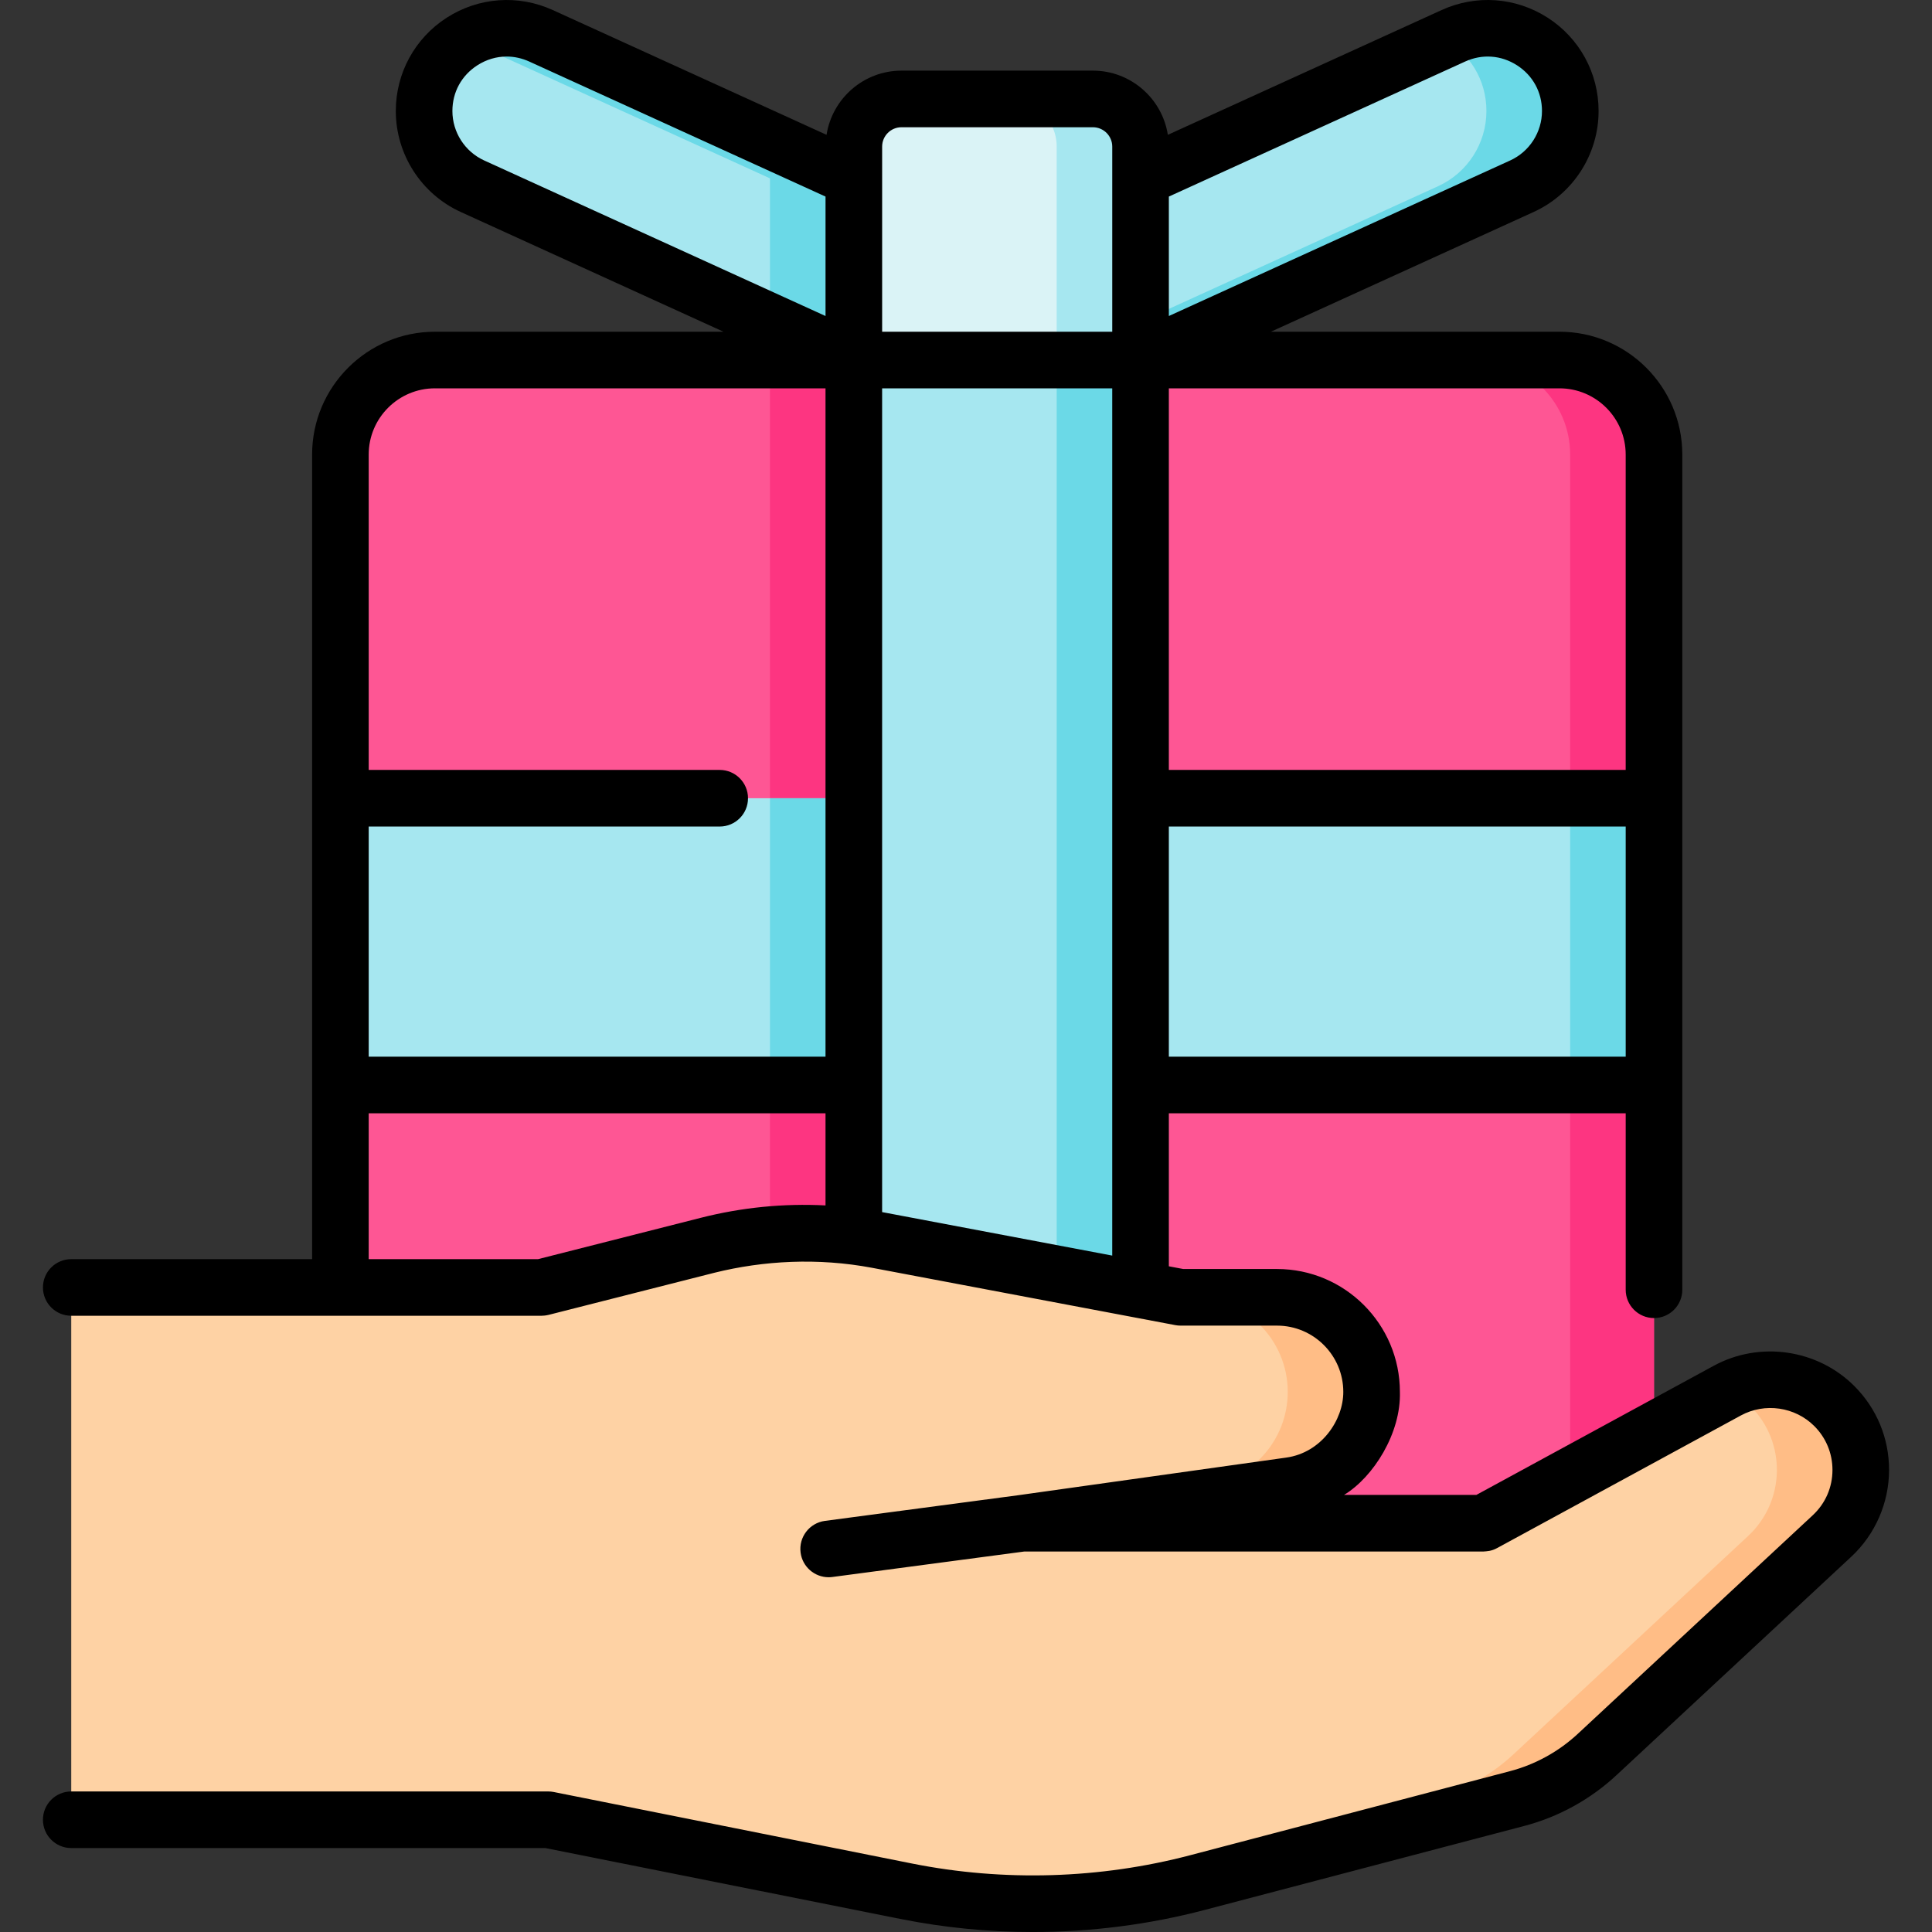 <svg id="Capa_1" enable-background="new 0 0 511.966 511.966" height="512" viewBox="0 0 511.966 511.966" width="512" xmlns="http://www.w3.org/2000/svg"><rect x="0" y="0" width="511.966" height="511.966" fill="#333333" stroke="none"/><g><g><path d="m438.298 120.451v283.186h-348.098v-283.186c0-13.833 11.214-25.047 25.047-25.047h298.003c13.834-.001 25.048 11.213 25.048 25.047z" fill="#fe5694"/><path d="m204.039 95.403h75.977v308.235h-75.977z" fill="#fd3581"/><path d="m413.25 95.403h-22.222c13.833 0 25.047 11.214 25.047 25.047v283.186h22.222v-283.185c.001-13.834-11.213-25.048-25.047-25.048z" fill="#fd3581"/><path d="m90.205 211.526h348.092v75.989h-348.092z" fill="#a6e7f0"/><path d="m204.037 211.526h75.979v75.989h-75.979z" fill="#6bd9e7"/><path d="m416.076 211.528h22.222v75.984h-22.222z" fill="#6bd9e7"/><path d="m226.261 95.403h75.977v308.235h-75.977z" fill="#a6e7f0"/><path d="m280.015 95.403h22.222v308.235h-22.222z" fill="#6bd9e7"/><path d="m289.608 26.218h-50.719c-6.975 0-12.629 5.654-12.629 12.629v56.556h75.977v-56.556c0-6.975-5.654-12.629-12.629-12.629z" fill="#daf3f6"/><path d="m289.608 26.218h-22.222c6.975 0 12.629 5.654 12.629 12.629v56.556h22.222v-56.556c0-6.975-5.654-12.629-12.629-12.629z" fill="#a6e7f0"/><path d="m143.369 9.488 82.891 37.777v48.138l-101.056-46.055c-7.808-3.558-12.819-11.349-12.819-19.93-.001-15.938 16.481-26.539 30.984-19.93z" fill="#a6e7f0"/><path d="m143.369 9.488c-6.903-3.146-14.251-2.387-20.06.985l80.73 36.792v38.011l22.222 10.127v-48.138z" fill="#6bd9e7"/><path d="m385.129 9.488-82.892 37.777v48.138l101.057-46.055c7.808-3.558 12.819-11.349 12.819-19.93 0-15.938-16.481-26.539-30.984-19.93z" fill="#a6e7f0"/><path d="m385.129 9.488-2.162.985c6.395 3.712 10.924 10.593 10.924 18.945 0 8.581-5.011 16.371-12.819 19.93l-78.835 35.928v10.127l101.057-46.055c7.808-3.559 12.819-11.349 12.819-19.93 0-15.938-16.481-26.539-30.984-19.93z" fill="#6bd9e7"/><g><path d="m18.879 341.168h124.637l127.429 62.47h122.192l64.591-35.139c9.314-5.067 20.853-3.399 28.35 4.099 9.582 9.582 9.301 25.203-.621 34.433l-62.225 57.893c-6.005 5.587-13.3 9.602-21.233 11.687l-84.653 22.249c-25.197 6.622-51.572 7.414-77.121 2.314l-94.964-18.955h-126.382z" fill="#fed2a4"/><g><path d="m486.079 372.598c-7.413-7.413-18.772-9.116-28.03-4.256 2.1 1.101 4.066 2.514 5.808 4.256 9.582 9.582 9.301 25.203-.621 34.433l-62.225 57.893c-6.005 5.587-13.3 9.602-21.233 11.687l-84.653 22.249c-10.651 2.799-21.514 4.545-32.435 5.256 18.335 1.189 36.792-.56 54.657-5.256l84.653-22.248c7.933-2.085 15.228-6.1 21.233-11.687l62.225-57.893c9.922-9.231 10.204-24.852.621-34.434z" fill="#ffbd86"/></g><path d="m143.516 341.168 43.996-11.181c14.713-3.739 30.066-4.216 44.983-1.396l80.345 15.188h25.553c13.845 0 25.069 11.224 25.069 25.069 0 12.498-9.206 23.087-21.583 24.826l-70.935 9.963h-127.428z" fill="#fed2a4"/><g><path d="m338.393 343.779h-22.222c13.845 0 25.069 11.224 25.069 25.069 0 12.498-9.206 23.087-21.583 24.826l-70.935 9.963h22.222l70.935-9.963c12.377-1.738 21.582-12.328 21.582-24.826.002-13.845-11.222-25.069-25.068-25.069z" fill="#ffbd86"/></g></g></g><path d="m491.382 367.29c-9.776-9.777-25.088-11.988-37.236-5.378l-62.915 34.226h-35.067c7.826-4.734 15.123-16.412 14.799-27.293 0-17.957-14.609-32.566-32.566-32.566h-24.85l-3.811-.72v-40.542h121.062v46.761c0 4.142 3.358 7.5 7.5 7.5s7.5-3.358 7.5-7.5v-221.327c0-17.946-14.6-32.546-32.546-32.546h-76.474l69.628-31.732c10.454-4.764 17.209-15.266 17.209-26.755 0-10.048-5.045-19.292-13.497-24.729-8.45-5.435-18.954-6.193-28.099-2.026l-72.549 33.064c-1.507-9.619-9.827-17.008-19.862-17.008h-50.718c-10.035 0-18.354 7.39-19.862 17.008l-72.549-33.063c-9.143-4.167-19.648-3.41-28.099 2.026s-13.497 14.68-13.497 24.729c0 11.488 6.755 21.99 17.209 26.755l69.628 31.732h-76.47c-17.946 0-32.546 14.6-32.546 32.546v213.213h-63.828c-4.142 0-7.5 3.358-7.5 7.5s3.358 7.5 7.5 7.5h124.643c.44-.022.959-.025 1.847-.231l43.995-11.176c12.98-3.213 27.37-4.005 41.744-1.297l80.346 15.188c.459.087.926.13 1.393.13h25.553c9.686 0 17.566 7.88 17.566 17.566.016 7.437-5.766 16.103-15.124 17.406l-70.877 9.953-51.361 6.818c-4.106.545-6.993 4.315-6.448 8.421.5 3.771 3.722 6.514 7.425 6.514.329 0 .662-.022.996-.066l50.869-6.752h121.696c.889-.078 2.032-.063 3.598-.919l64.577-35.13c6.351-3.454 14.353-2.3 19.461 2.809 3.104 3.105 4.814 7.23 4.814 11.617 0 4.614-1.86 8.885-5.238 12.027l-62.231 57.895c-5.085 4.733-11.315 8.163-18.023 9.918l-84.652 22.25c-23.953 6.3-49.454 7.066-73.749 2.218l-94.967-18.957c-.483-.096-.975-.145-1.468-.145h-126.385c-4.142 0-7.5 3.358-7.5 7.5s3.358 7.5 7.5 7.5h125.644l94.24 18.812c11.485 2.292 23.214 3.434 34.949 3.434 15.36 0 30.728-1.958 45.549-5.855l84.644-22.248c9.092-2.38 17.543-7.03 24.436-13.446l62.229-57.893c6.369-5.923 10.021-14.31 10.021-23.01.002-8.396-3.268-16.288-9.206-22.226zm-181.647-87.274v-60.989h121.062v60.989zm121.061-159.565v83.576h-121.061v-101.122h103.515c9.675 0 17.546 7.871 17.546 17.546zm-42.557-104.138c4.547-2.073 9.563-1.709 13.764.992 4.201 2.703 6.611 7.117 6.611 12.113 0 5.627-3.309 10.772-8.43 13.105l-90.446 41.22v-31.654zm-154.478 22.534c0-2.828 2.301-5.129 5.129-5.129h50.719c2.828 0 5.129 2.301 5.129 5.129v8.418 40.638h-60.977v-40.638zm-113.877-9.429c0-4.996 2.41-9.41 6.611-12.113 2.398-1.542 5.062-2.322 7.752-2.322 2.022 0 4.061.441 6.011 1.33l78.502 35.776v31.654l-90.447-41.22c-5.12-2.334-8.429-7.478-8.429-13.105zm-4.634 73.487h103.505v177.111h-121.05v-60.989h93.013c4.142 0 7.5-3.358 7.5-7.5s-3.358-7.5-7.5-7.5h-93.013v-83.576c0-9.675 7.871-17.546 17.545-17.546zm70.415 219.815-43.083 10.944h-44.877v-38.648h121.051v24.412c-11.121-.572-22.218.526-33.091 3.292zm48.091-1.522v-218.293h60.979v229.818l-60.83-11.499c-.049-.01-.1-.017-.149-.026z"/></g></svg>